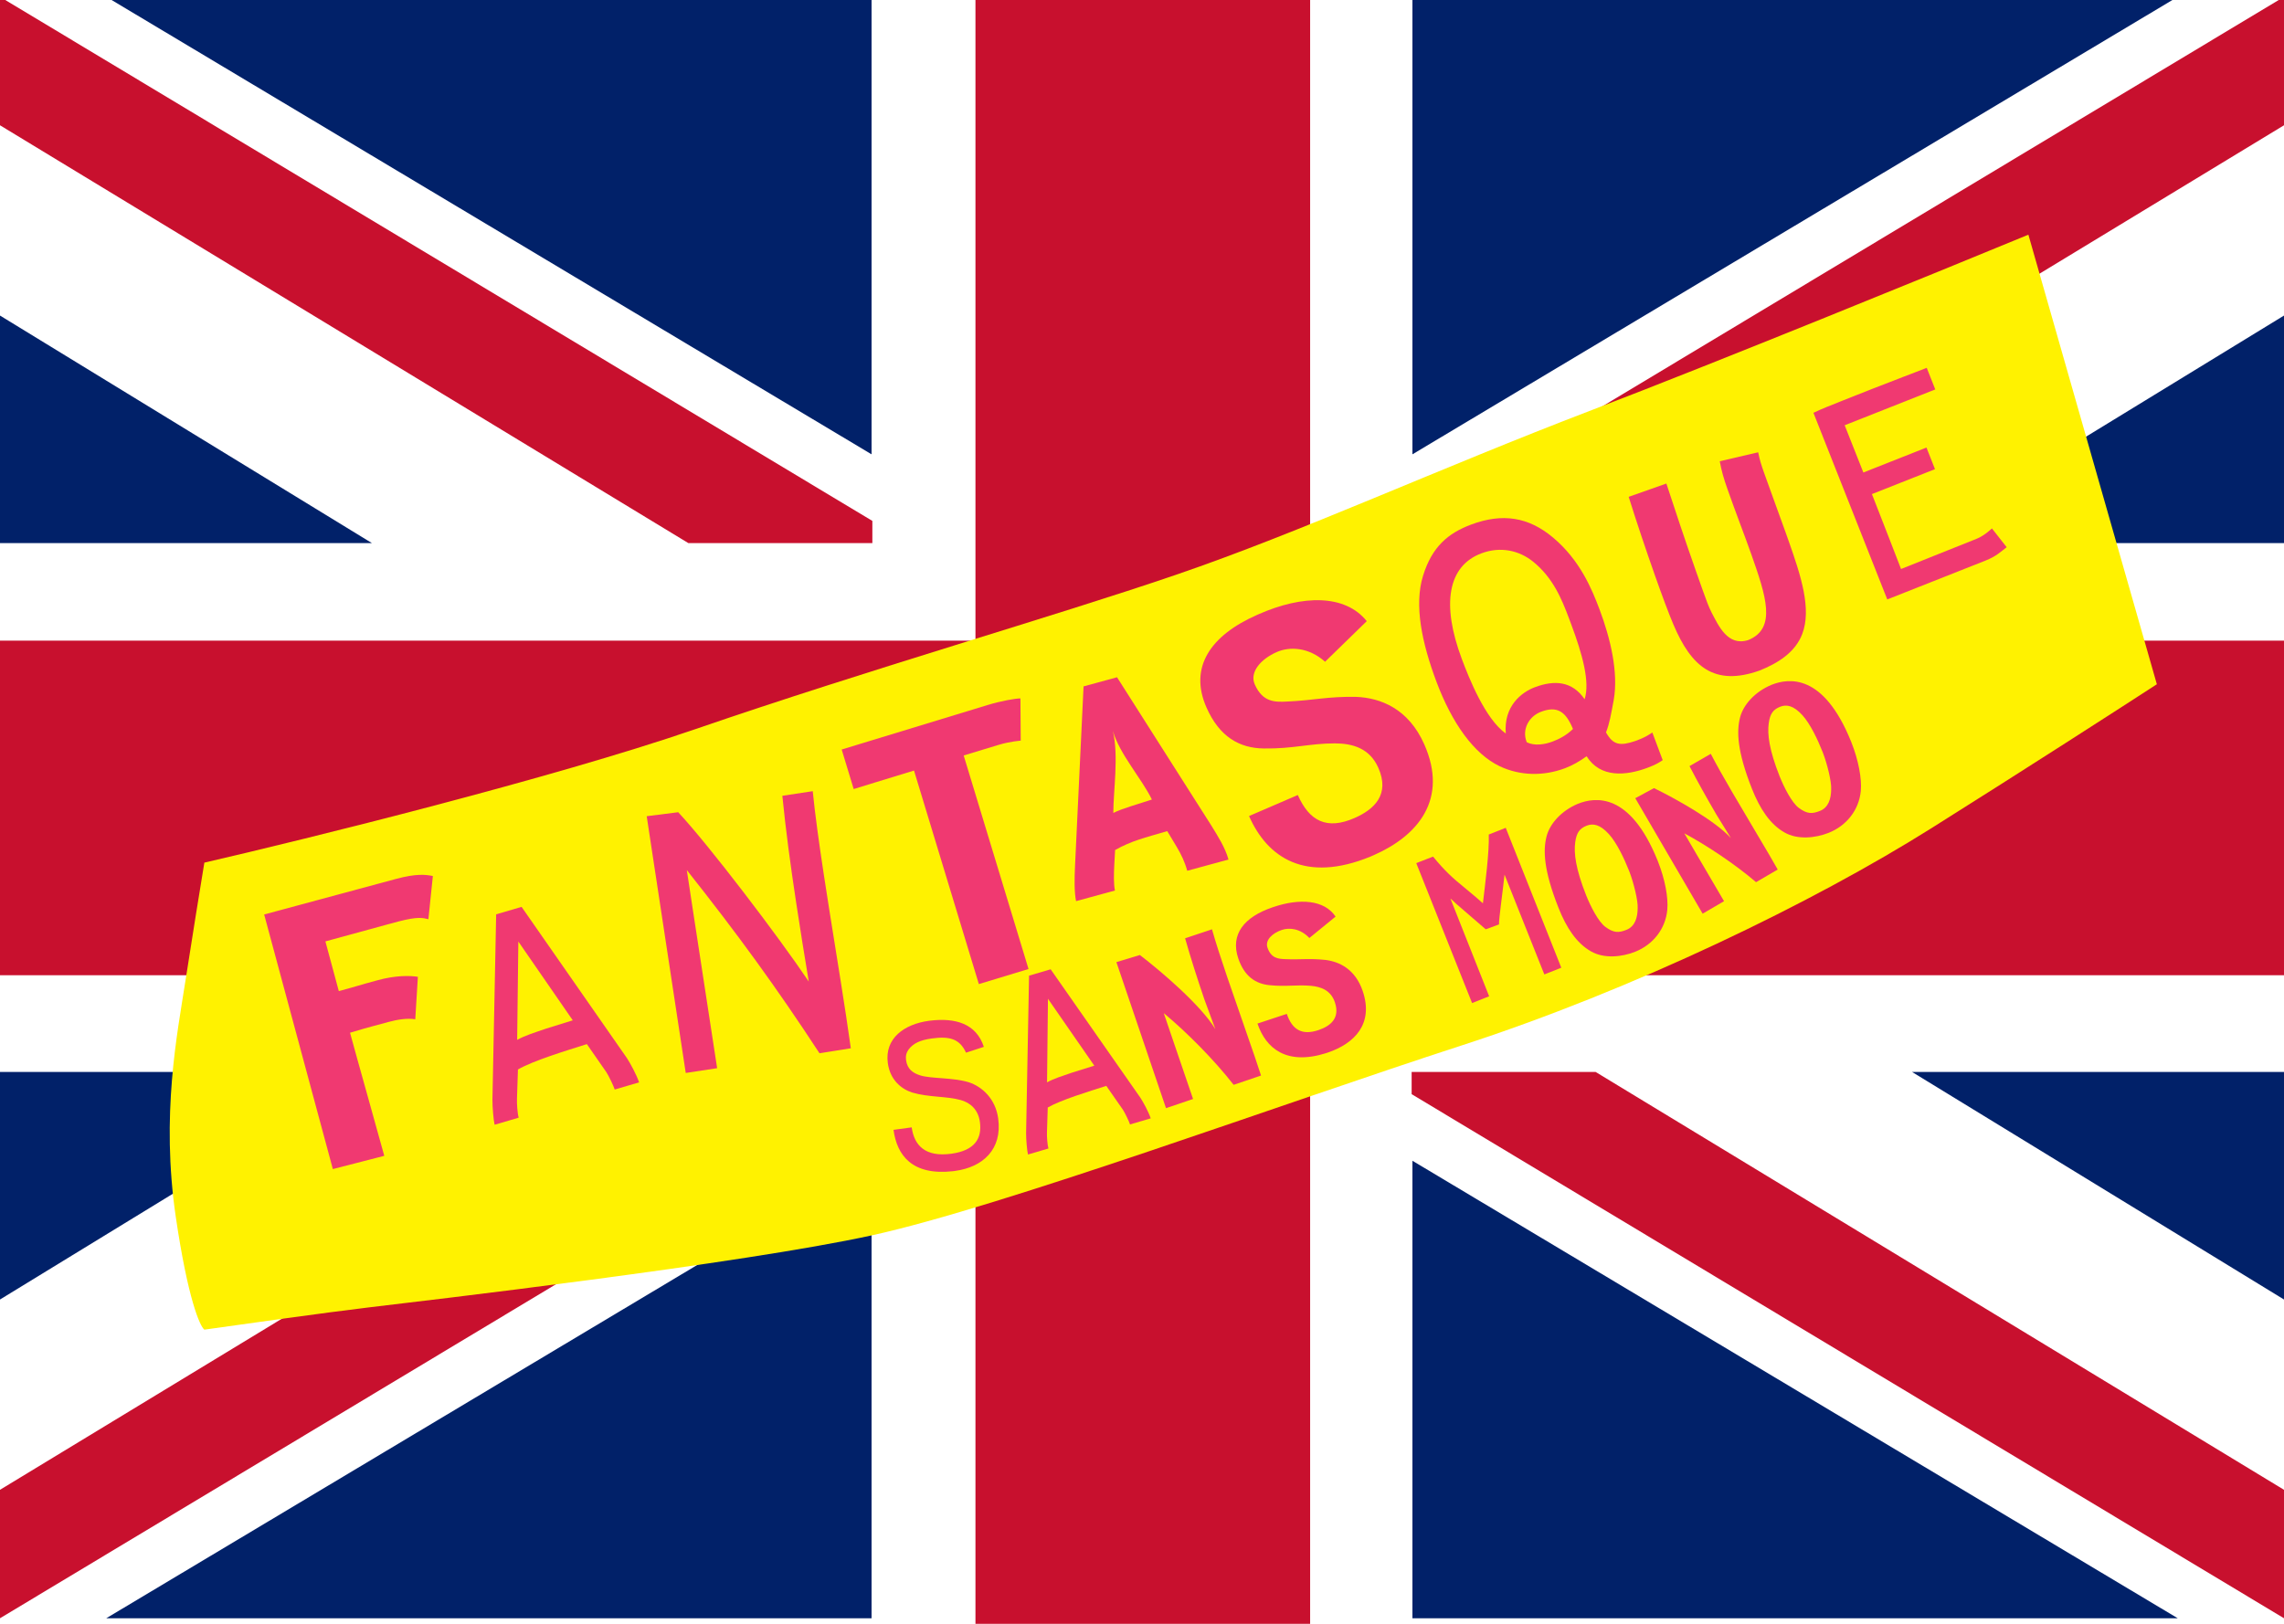 <svg width="1440" height="1024" viewBox="0 0 1440 1024" fill="none" xmlns="http://www.w3.org/2000/svg">
<rect y="404" width="1440" height="211" fill="#C8102E"/>
<rect x="826" width="1024" height="211" transform="rotate(90 826 0)" fill="#C8102E"/>
<path d="M1006 342.5H890V328.5L1440 -2V79L1006 342.5Z" fill="#C8102E"/>
<path d="M890.5 286.5V-2H1373L890.5 286.5Z" fill="#012169"/>
<path d="M1440 342.5H1205.5L1440 199V342.5Z" fill="#012169"/>
<path d="M434 676L550 676L550 690L0 1020.5L7.08124e-06 939.5L434 676Z" fill="#C8102E"/>
<path d="M549.5 732L549.5 1020.5L67 1020.5L549.5 732Z" fill="#012169"/>
<path d="M1.25452e-05 676L234.5 676L0 819.5L1.25452e-05 676Z" fill="#012169"/>
<path d="M434 342.5H550V328.5L0 -2V79L434 342.5Z" fill="#C8102E"/>
<path d="M549.5 286.5V-2H67L549.5 286.5Z" fill="#012169"/>
<path d="M0 342.5H234.5L0 199V342.5Z" fill="#012169"/>
<path d="M1006 676L890 676L890 690L1440 1020.5L1440 939.5L1006 676Z" fill="#C8102E"/>
<path d="M890.5 732L890.5 1020.5L1373 1020.5L890.5 732Z" fill="#012169"/>
<path d="M1440 676L1205.5 676L1440 819.5L1440 676Z" fill="#012169"/>
<g filter="url(#filter0_d_124_20609)">
<path d="M422.841 441C333.241 471.8 179.508 509.833 113.841 525C111.508 539.167 105.841 574 101.841 600C96.841 632.5 86.341 684 95.841 748.5C103.441 800.1 111.008 817.333 113.841 819.5C137.174 816.167 190.541 808.7 217.341 805.5C250.841 801.5 452.841 778 534.841 760C616.841 742 796.341 676 905.841 640.5C1015.34 605 1128.34 550 1202.34 503.5C1261.54 466.3 1322.01 427.333 1344.84 412.5L1263.84 129C1204.84 153.333 1067.24 209.5 988.841 239.5C890.841 277 805.341 316.5 726.341 343.5C647.341 370.5 534.841 402.5 422.841 441Z" fill="#FFF200"/>
<path d="M227.276 709.886L194.849 718.241L151.547 557.691L234.799 535.236C247.196 531.893 253.223 532.484 257.912 533.436L255.087 560.664C251.468 559.815 248.368 558.956 236.424 562.047L227.917 564.342C215.277 567.751 212.36 568.538 190.151 574.658L198.609 606.014C213.193 602.081 208.509 603.083 223.337 599.084C234.275 596.134 243.008 596.125 248.459 597.002L246.816 623.781C241.762 622.928 235.522 623.959 230.052 625.435L219.722 628.221C216.076 629.204 213.523 629.893 205.689 632.266C209.721 647.215 224.162 698.34 227.276 709.886Z" fill="#F03971"/>
<path d="M560.215 670C553.186 667.779 546.19 662.006 544.746 651.411C542.61 635.735 555.221 626.846 570.534 624.76L571.187 624.671C587.4 622.683 600.489 626.517 605.294 641.163L594.042 644.84C590.028 636 583.596 634.363 572.42 635.886C565.018 636.895 560.798 639.022 557.905 642.743C556.411 644.794 555.899 647.008 556.235 649.475C557.046 655.426 560.761 657.729 565.092 659.134C571.893 661.312 585.52 660.416 595.693 663.465C604.045 666.17 612.614 673.725 614.335 686.352C616.996 705.874 604.618 717.023 587.201 719.396L585.822 719.584C560.115 722.422 550.544 709.682 548.338 693.499L559.804 691.936C561.377 703.475 568.508 710.782 584.764 708.566C599.641 706.539 604.217 698.893 602.803 688.515C601.745 680.75 596.79 676.399 590.721 674.713C581.808 672.231 570.461 673.039 560.215 670Z" fill="#F03971"/>
<path d="M762.783 665.115C750.441 649.273 733.18 631.93 718.729 619.898L723.628 634.323C730.67 655.059 733.543 663.289 737.193 674.038L720.133 679.832L688.853 587.733L703.652 583.249C716.818 593.319 742.279 614.994 751.258 630.044L744.319 611.207C739.844 598.03 735.648 584.991 732.173 572.711L749.119 567.034C751.411 575.15 754.853 585.739 758.763 597.251C764.204 613.271 770.581 631.139 776.117 647.437C777.483 651.459 778.779 655.505 780.051 659.25L762.783 665.115Z" fill="#F03971"/>
<path d="M785.346 602.265C776.54 601.388 769.518 596.657 765.703 585.422C760.521 570.165 769.492 559.228 787.177 553.222L787.801 553.01C804.445 547.357 819.97 548.427 827.047 559.018L810.517 572.522C804.948 566.601 798.018 565.783 793.163 567.432C787.199 569.458 782.499 573.839 784.101 578.555C786.409 585.351 790.858 585.697 795.398 585.856C805.059 586.288 810.195 585.24 820.786 586.361C829.525 587.493 839.488 592.231 844.151 605.963C851.218 626.768 838.849 639.091 822.205 644.743L820.887 645.191C796.194 652.881 783.164 642.301 777.794 626.489L796.288 620.362C799.657 630.279 805.77 634.159 816.311 630.579C823.801 628.035 830.027 623.136 826.588 613.01C824.021 605.451 817.778 603.24 811.475 602.673C802.229 601.869 796.007 603.363 785.346 602.265Z" fill="#F03971"/>
<path d="M674.926 653.033L645.705 610.848L645.139 663.543C649.611 661.1 654.07 659.786 660.585 657.52L674.926 653.033ZM633.793 596.272L647.409 592.259L704 673.282C705.744 675.97 709.078 681.997 710.504 686.249L697.446 690.098C696.906 688.266 694.261 682.815 692.991 680.853L682.489 665.775C671.333 669.323 653.784 674.668 645.579 679.423L645.082 695.06C644.966 697.604 645.354 703.028 646.011 705.257L633.112 709.059C632.534 706.806 631.903 699.377 631.929 695.648L633.793 596.272Z" fill="#F03971"/>
<path d="M877.913 525.303L888.495 521.19C895.783 530.041 900.65 534.573 908.64 541.018C914.473 545.798 917.619 548.569 919.938 550.644C921.408 537.851 924.001 518.546 923.631 507.27L934.321 503.035L969.351 591.256L958.661 595.491L933.571 532.559C932.336 544.157 929.872 561.204 930.094 563.952L921.706 567.039C920.73 566.165 913.813 560.24 903.262 551.106C900.645 548.677 901.228 549.155 899.451 547.653L923.865 609.277L913.107 613.539L877.913 525.303Z" fill="#F03971"/>
<path d="M979.876 487.864C990.838 483.52 1012.62 480.641 1029.96 523.404L1030.26 524.154C1034.76 535.525 1036.89 547.052 1036.18 554.816C1035.04 566.849 1027.14 576.751 1015.91 581.202C1007.6 584.494 996.35 585.721 988.083 580.961C978.933 575.763 972.545 566.003 967.582 553.474C958.086 529.505 957.882 517.06 960.032 508.567C962.044 500.522 969.334 492.276 979.876 487.864ZM997.178 565.541C1002.37 569.311 1005.39 569.376 1010.43 567.38C1015.81 565.248 1017.48 559.705 1017.51 553.625C1017.76 548.879 1014.98 537.69 1012.38 530.922L1011.92 529.765C1009.03 522.479 1004.4 512.576 999.357 507.01C993.773 500.871 989.369 500.095 985.284 501.714C980.858 503.467 978.945 506.194 978.136 512.108C977.175 519.028 978.448 529.001 985.003 545.548C987.62 552.153 992.633 562.221 997.178 565.541Z" fill="#F03971"/>
<path d="M1101.88 412.864C1112.84 408.52 1134.62 405.641 1151.96 448.404L1152.26 449.154C1156.76 460.525 1158.89 472.052 1158.18 479.816C1157.04 491.849 1149.14 501.751 1137.91 506.202C1129.6 509.494 1118.35 510.721 1110.08 505.961C1100.93 500.763 1094.55 491.003 1089.58 478.474C1080.09 454.505 1079.88 442.06 1082.03 433.567C1084.04 425.522 1091.33 417.276 1101.88 412.864ZM1119.18 490.541C1124.37 494.311 1127.39 494.376 1132.43 492.38C1137.81 490.248 1139.48 484.705 1139.51 478.625C1139.76 473.879 1136.98 462.69 1134.38 455.922L1133.92 454.765C1131.03 447.479 1126.4 437.576 1121.36 432.01C1115.77 425.871 1111.37 425.095 1107.28 426.714C1102.86 428.467 1100.94 431.194 1100.14 437.108C1099.17 444.028 1100.45 454.001 1107 470.548C1109.62 477.153 1114.63 487.221 1119.18 490.541Z" fill="#F03971"/>
<path d="M1092.15 537.313C1078.93 525.991 1061.28 514.244 1046.93 506.523L1053.58 517.927C1063.14 534.321 1067 540.814 1071.96 549.312L1058.47 557.181L1016 484.367L1027.79 478.002C1040.71 484.28 1066.08 498.289 1076.3 509.52L1067.16 494.72C1061.08 484.303 1055.26 473.954 1050.19 464.125L1063.6 456.376C1066.95 462.873 1071.7 471.271 1077.01 480.373C1084.4 493.039 1092.9 507.111 1100.42 519.996C1102.28 523.176 1104.08 526.388 1105.8 529.349L1092.15 537.313Z" fill="#F03971"/>
<path d="M346.118 624.437L311.806 574.761L311.058 636.754C316.324 633.887 321.571 632.348 329.239 629.692L346.118 624.437ZM297.816 557.594L313.84 552.895L380.29 648.304C382.338 651.469 386.251 658.565 387.922 663.57L372.554 668.077C371.922 665.922 368.819 659.505 367.327 657.194L354.996 639.439C341.865 643.595 321.21 649.856 311.551 655.437L310.941 673.833C310.801 676.825 311.248 683.207 312.018 685.831L296.837 690.283C296.161 687.632 295.429 678.891 295.466 674.504L297.816 557.594Z" fill="#F03971"/>
<path d="M711.229 485.2C705.1 472.398 690.705 456.387 686.648 441.905C690.405 457.886 686.919 479.591 686.916 493.663C692.234 490.895 703.538 487.807 711.229 485.2ZM668.154 413.853L689.256 408.089L748.535 501.331C752.881 508.345 757.491 515.589 759.524 523.031L733.523 530.133C732.005 524.575 729.648 519.651 726.871 515.044L720.923 505.128C706.681 509.321 698.571 511.132 688.038 517.045L687.528 526.296C687.213 532.557 687.104 538.458 687.928 542.586L663.434 549.276C662.242 543.427 662.393 535.084 662.784 526.879L668.154 413.853Z" fill="#F03971"/>
<path d="M781.788 453.006C766.579 452.826 753.848 445.777 745.63 427.114C734.471 401.768 748.191 381.698 777.569 368.763L778.605 368.307C806.255 356.132 832.995 355.637 846.701 372.709L820.424 398.309C810.001 389.006 798.014 388.645 789.949 392.196C780.041 396.558 772.651 404.764 776.1 412.598C781.071 423.888 788.74 423.812 796.538 423.405C813.143 422.696 821.78 420.131 840.081 420.463C855.212 421.09 872.981 427.709 883.024 450.52C898.242 485.082 878.914 508.034 851.264 520.208L849.075 521.172C807.951 538.041 784.055 521.879 772.489 495.612L803.236 482.35C810.489 498.824 821.538 504.55 839.05 496.84C851.492 491.362 861.417 482.04 854.011 465.22C848.482 452.662 837.462 449.812 826.585 449.787C810.634 449.796 800.205 453.287 781.788 453.006Z" fill="#F03971"/>
<path d="M1023.79 465.143C1010.23 470.228 993.997 471.747 985.318 457.928C980.972 461.037 976.449 463.674 971.735 465.443C958.063 470.571 943.433 470.278 930.541 464.224C914.157 456.387 900.409 436.941 890.638 410.894C881.487 386.497 876.416 362.585 882.219 344.006C887.875 325.751 897.996 317.249 912.493 311.811C932.176 304.428 948.721 306.961 964.266 320.087C981.166 334.317 988.652 352.482 993.56 365.565C1000.24 383.362 1005.5 404.916 1002.4 422.478C1000.61 432.025 999.799 437.035 997.545 442.855C1002.07 450.972 1006.43 451.487 1015.99 448.304L1017.29 447.818C1021.65 446.182 1024.18 444.694 1026.75 442.926L1033.29 460.369C1030.92 461.931 1029.09 463.154 1023.79 465.143ZM952.709 414.365C965.085 409.723 976.267 410.503 984.062 421.964C987.523 411.12 982.734 393.692 975.483 374.362L974.289 371.18C969.647 358.805 964.209 345.383 951.479 335.101C942.653 328.059 930.925 325.467 919.022 329.933C897.689 337.935 893.728 362.142 906.637 396.557C911.147 408.579 921.344 434.331 934.355 443.568C932.953 426.212 944.341 417.504 952.709 414.365ZM976.712 440.72C971.982 429.185 966.412 426.165 956.63 429.834C948.851 432.752 944.535 440.959 947.409 448.62L947.586 449.091C952.536 451.537 958.871 450.505 963.939 448.604C968.064 447.056 972.676 444.654 976.712 440.72Z" fill="#F03971"/>
<path d="M1069.26 271.874L1093.47 266.23C1094.45 271.062 1095.5 274.318 1096.86 278.186L1097.81 280.856C1102.62 294.486 1107.12 306.36 1110.79 316.766L1112.71 322.199C1120.41 344.025 1127.29 365 1121.27 380.795C1116.87 392.393 1105.93 399.256 1094.22 403.909C1065.85 413.919 1051.33 401.54 1040.02 374.775C1037.06 367.846 1032.85 356.492 1028.36 343.784C1022.68 327.668 1016.52 309.337 1011.84 294.315L1035.6 285.93C1040.69 301.531 1047.76 322.75 1053.9 340.155L1058.49 353.14C1060.57 359.033 1062.38 363.882 1064.04 367.126C1068.39 375.328 1074.18 388.816 1087.21 384.635C1105.33 377.306 1098.39 356.765 1089.07 330.335C1084.97 318.732 1079.67 305.173 1074.05 289.241C1071.71 282.611 1070.39 278.001 1069.26 271.874Z" fill="#F03971"/>
<path d="M1128.32 241.322C1133.26 238.947 1139.62 236.433 1146.7 233.631L1155.6 230.112L1165.59 226.161C1179.12 220.809 1191.58 216.197 1198.3 213.539L1199.75 212.964L1205.14 226.586L1148.02 249.178L1159.8 278.964L1199.58 263.232L1204.96 276.854L1165.19 292.586L1166.26 295.31C1173.56 313.745 1180.79 332.832 1183.56 339.825L1231.16 320.787C1236.25 318.775 1240.85 314.223 1240.85 314.223L1250.16 326.083C1246.27 328.988 1243.7 331.789 1236.8 334.518L1174.87 359.013L1128.32 241.322Z" fill="#F03971"/>
<path d="M501.654 645.194C474.615 603.849 449.831 569.801 418.014 529.692L421.873 555.08C427.416 591.543 434.257 635.704 437.133 654.621L417.345 657.629L392.731 495.719L412.595 493.209C431.757 513.724 475.659 571.35 494.911 600C492.203 583.859 489.506 566.953 486.97 550.276C483.451 527.129 480.363 504.298 478.248 482.846L497.413 479.933C498.804 494.109 501.374 512.69 504.458 532.976C508.734 561.101 514.037 592.636 518.388 621.259C519.466 628.353 520.42 635.466 521.423 642.062L501.654 645.194Z" fill="#F03971"/>
<path d="M602.139 601.587L561.256 466.922C537.407 474.163 532.384 475.819 523.23 478.598L515.661 453.665C530.356 449.203 585.004 432.481 607.649 425.606C616.442 422.937 625.203 421.461 628.349 421.427L628.546 448.073C628.546 448.073 621.843 448.529 614.616 450.723L592.574 457.415L633.456 592.079L602.139 601.587Z" fill="#F03971"/>
</g>
<defs>
<filter id="filter0_d_124_20609" x="92" y="129" width="1271.84" height="713.5" filterUnits="userSpaceOnUse" color-interpolation-filters="sRGB">
<feFlood flood-opacity="0" result="BackgroundImageFix"/>
<feColorMatrix in="SourceAlpha" type="matrix" values="0 0 0 0 0 0 0 0 0 0 0 0 0 0 0 0 0 0 127 0" result="hardAlpha"/>
<feOffset dx="15" dy="19"/>
<feGaussianBlur stdDeviation="2"/>
<feComposite in2="hardAlpha" operator="out"/>
<feColorMatrix type="matrix" values="0 0 0 0 0 0 0 0 0 0 0 0 0 0 0 0 0 0 0.25 0"/>
<feBlend mode="normal" in2="BackgroundImageFix" result="effect1_dropShadow_124_20609"/>
<feBlend mode="normal" in="SourceGraphic" in2="effect1_dropShadow_124_20609" result="shape"/>
</filter>
</defs>
</svg>
